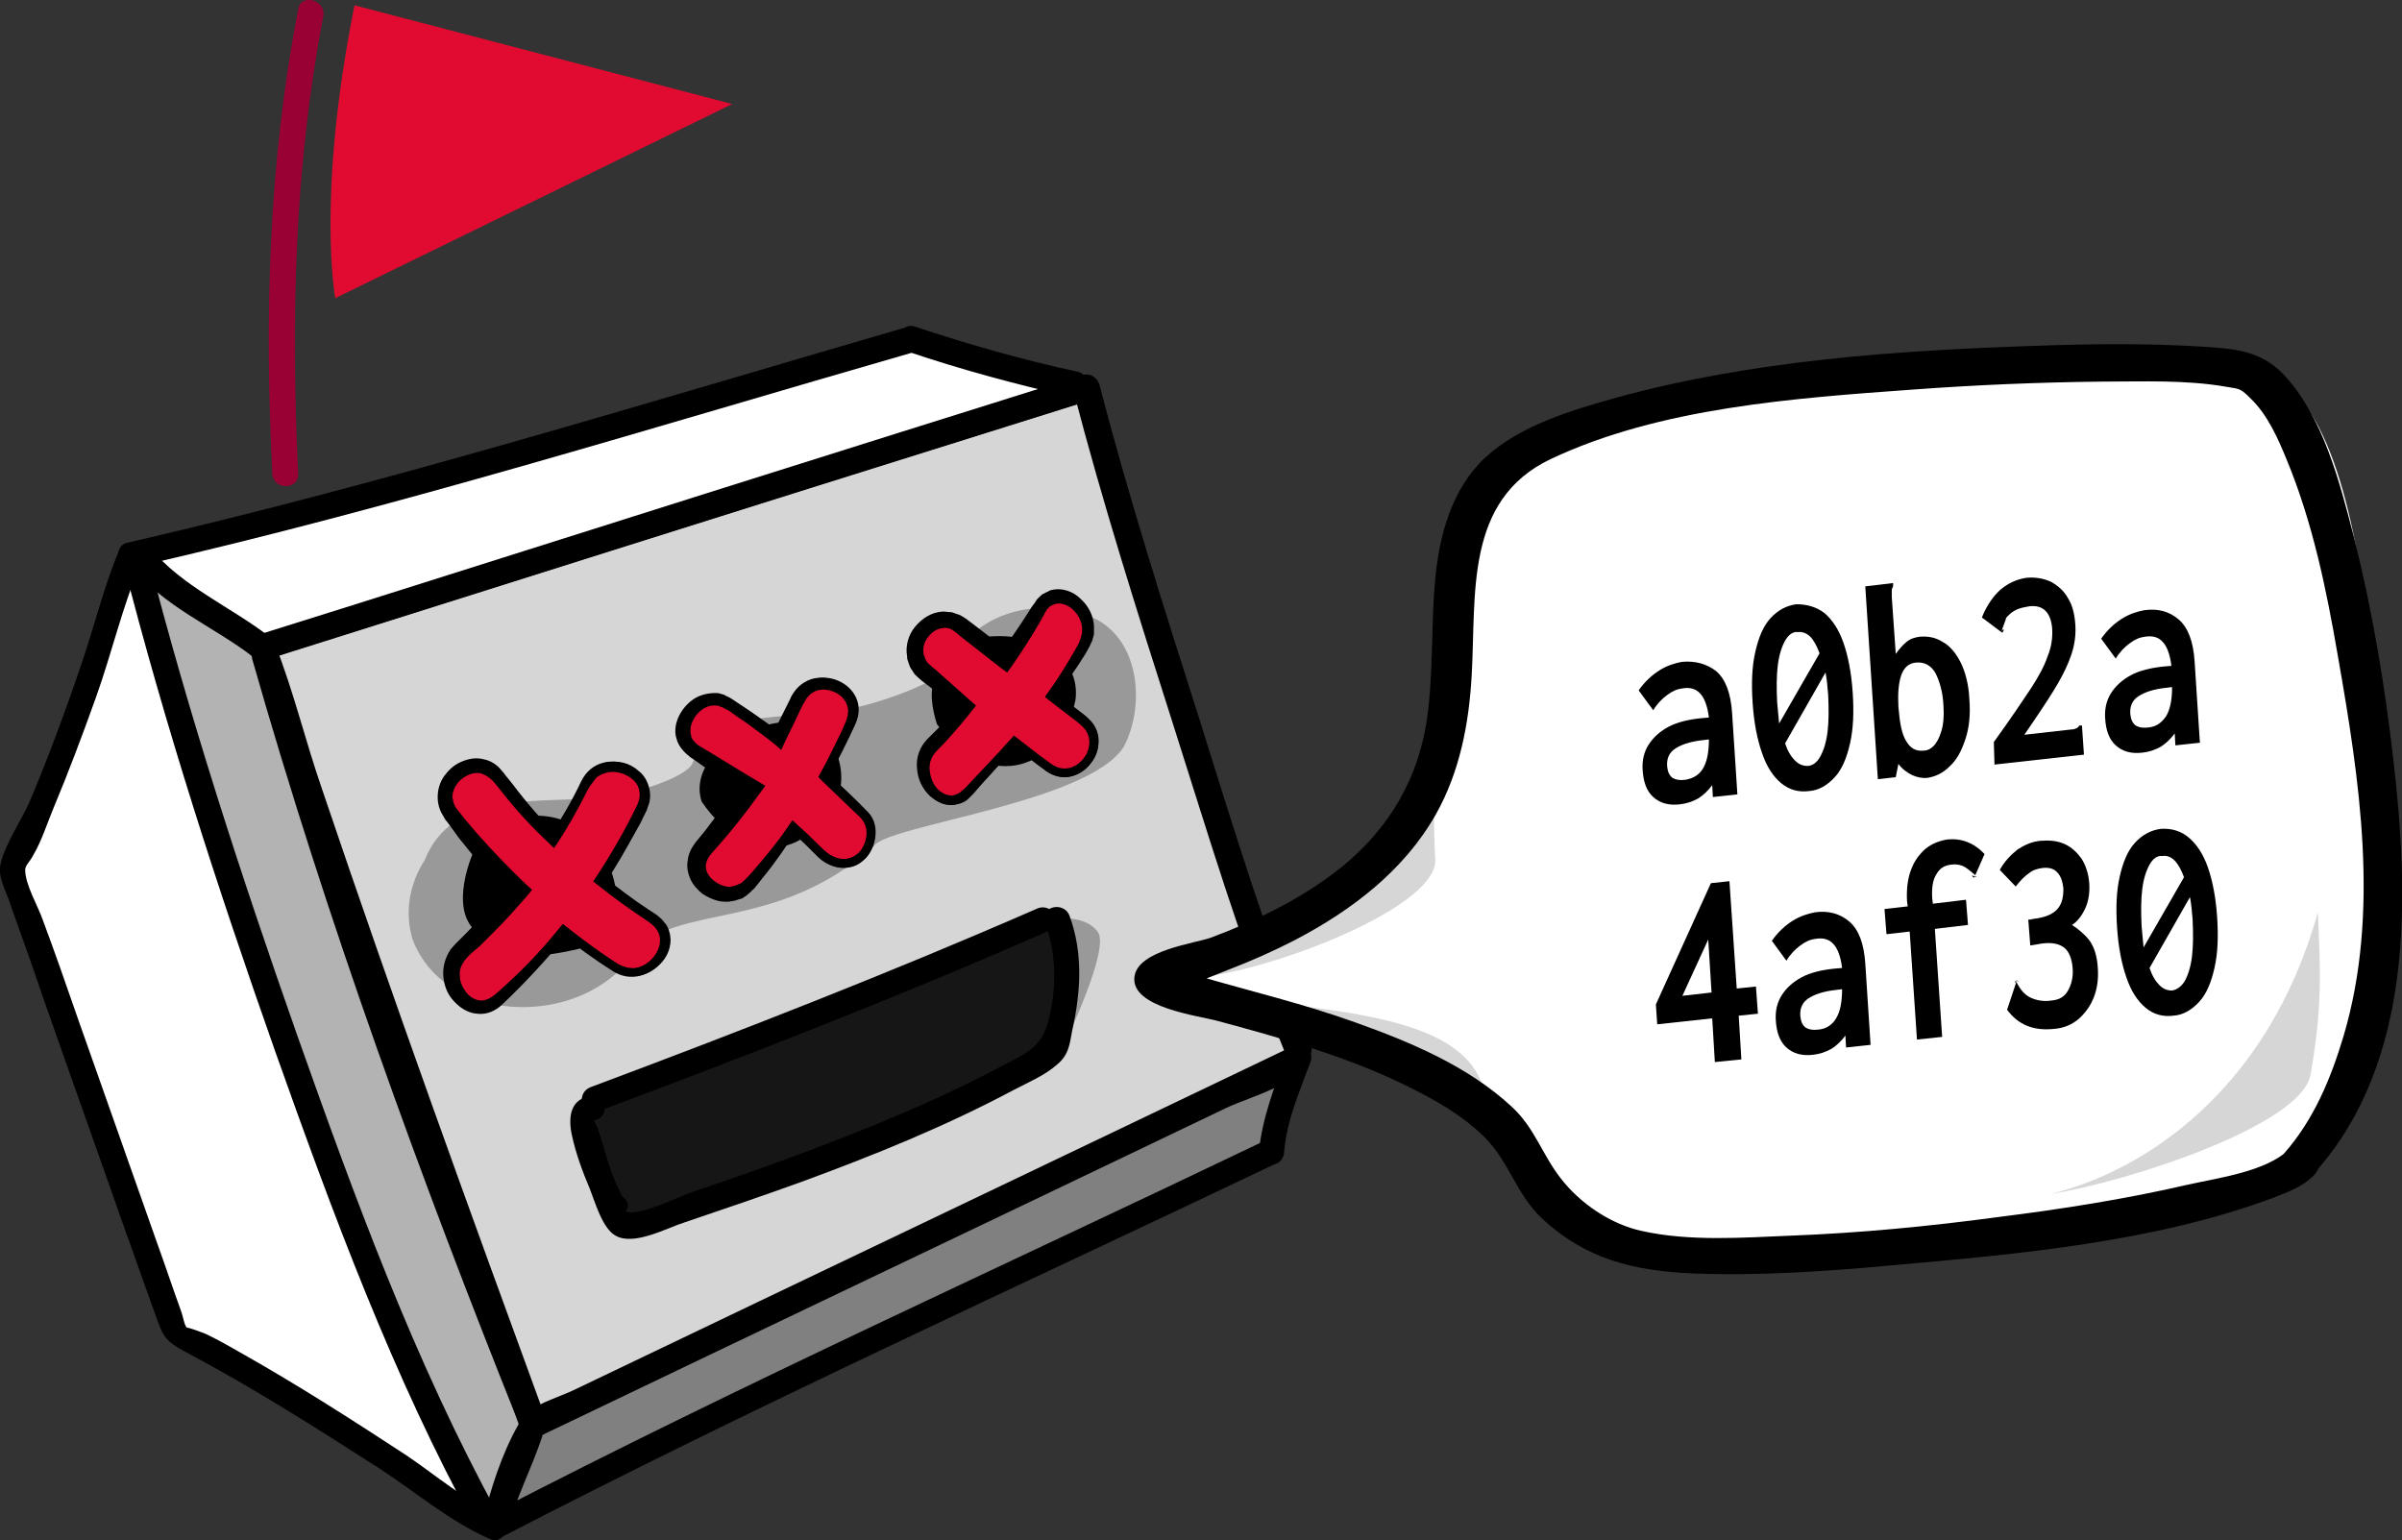 <?xml version="1.0" encoding="utf-8"?>
<!-- Generator: Adobe Illustrator 22.0.1, SVG Export Plug-In . SVG Version: 6.00 Build 0)  -->
<svg version="1.1" id="Warstwa_1" xmlns="http://www.w3.org/2000/svg" xmlns:xlink="http://www.w3.org/1999/xlink" x="0px" y="0px"
	 viewBox="0 0 362.5 232.5" style="enable-background:new 0 0 362.5 232.5;" xml:space="preserve">
<rect x="0" y="0" width="362.5" height="232.5" fill="#333333" stroke="none"/>
<style type="text/css">
	.st0{fill:#808080;}
	.st1{fill:#FFFFFF;}
	.st2{fill:#D6D6D6;}
	.st3{fill:#B3B3B3;}
	.st4{fill:#999999;}
	.st5{fill:#E10B31;stroke:#000000;stroke-width:1.303;stroke-miterlimit:10;}
	.st6{fill:#990033;}
	.st7{fill:#E10B31;}
	.st8{fill:#161616;}
</style>
<g id="HEAD_6_">
	<g>
		<path class="st0" d="M79.9,216.3c0,0-3.7,8.9-4.9,15.1c35-18.2,81.3-39.8,116.9-56.4l0.3-0.1c0.2-4.9,2.5-9.6,4-14.2L79.9,216.3z"
			/>
	</g>
	<g>
		<path class="st1" d="M19.7,83.9c-1.1,2.4-4.3,28.2-17.8,47.5l24.6,69.6c18.1,7,45.2,28.3,48.2,29.4L19.7,83.9z"/>
	</g>
	<g>
		<path class="st2" d="M195.9,158.3c-7.4-17.9-27.1-81.2-31.9-99.9L39.4,97.7L40,99c5.5,20.2,40.5,116,40.5,116l115-55L195.9,158.3z
			"/>
		<g>
			<path d="M197.8,157.8c-6.6-16.2-11.7-33-16.9-49.6c-5.3-16.6-10.6-33.3-15-50.2c-0.3-1-1.4-1.7-2.4-1.4C127,68,90.6,79.5,54.3,91
				c-5.1,1.6-10.2,3.2-15.3,4.8c-0.9,0.3-1.8,1.4-1.4,2.4c2.4,6,3.9,12.4,6,18.6c3.3,9.7,6.6,19.3,10,29
				c6.7,19.1,13.6,38.1,20.5,57.1c1.5,4.2,3.1,8.4,4.6,12.6c0.5,1.3,1.7,1.7,2.9,1.2c34.4-16.5,68.9-32.9,103.3-49.4
				c3.9-1.9,12-3.7,13-8.5c0.5-2.5-3.3-3.5-3.8-1c-0.5,2.3,1,0.2,0.1,0.7c-0.6,0.4-1.4,0.7-2.1,1c-2.7,1.3-5.4,2.6-8.1,3.9
				c-9.2,4.4-18.3,8.8-27.5,13.1c-20.7,9.9-41.5,19.8-62.2,29.8c-4.9,2.3-9.8,4.7-14.7,7c1,0.4,1.9,0.8,2.9,1.2
				c-11.6-31.7-23.1-63.4-33.9-95.4c-2.5-7.2-4.3-14.8-7.1-21.9c-0.5,0.8-0.9,1.6-1.4,2.4c36.4-11.5,72.8-23,109.2-34.4
				c5.1-1.6,10.2-3.2,15.3-4.8c-0.8-0.5-1.6-0.9-2.4-1.4c4.4,16.9,9.7,33.6,15,50.2c5.3,16.6,10.3,33.5,16.9,49.6
				C194.9,161.1,198.7,160.1,197.8,157.8z"/>
		</g>
	</g>
	<g>
		<path class="st3" d="M73.5,229.6c-27-61-55-143.1-52.2-145.5c3.7,2.9,12.2,9,18.1,13.5l39.1,118.1c0,0-2.7,8.5-3.9,14.7
			L73.5,229.6z"/>
	</g>
	<polygon class="st1" points="137.1,51 23.1,83.8 39.3,97.3 161.9,58.4 	"/>
	<g>
		<g>
			<path d="M38.1,99.6c11.2,39.3,25.3,78.1,40.5,116c0.9,2.3,4.7,1.3,3.8-1c-15.2-37.9-29.4-76.6-40.5-116
				C41.2,96.1,37.4,97.1,38.1,99.6L38.1,99.6z"/>
		</g>
	</g>
	<g>
		<g>
			<path d="M162.6,56.1c-8.3-1.8-16.4-4.1-24.5-6.8c-2.4-0.8-3.4,3-1,3.8c8,2.7,16.2,4.9,24.5,6.8C164,60.4,165,56.6,162.6,56.1
				L162.6,56.1z"/>
		</g>
	</g>
	<g>
		<g>
			<path d="M20.3,85.6c39.5-9,78.2-21.1,117.1-32.3c2.4-0.7,1.4-4.5-1-3.8C97.5,60.8,58.8,72.8,19.3,81.9
				C16.8,82.4,17.9,86.2,20.3,85.6L20.3,85.6z"/>
		</g>
	</g>
	<g>
		<g>
			<path d="M19.9,85.5c4.7,6,12.2,9,18.1,13.5c2,1.5,4.7-1.2,2.8-2.8c-5.9-4.6-13.4-7.7-18.1-13.5C21.1,80.8,18.4,83.6,19.9,85.5
				L19.9,85.5z"/>
		</g>
	</g>
	<g>
		<g>
			<path d="M18,83c-2.2,5.2-3.6,10.9-5.4,16.3c-1.6,4.8-3.3,9.5-5.1,14.2c-1,2.5-1.9,4.9-3,7.4c-1.1,2.7-4.1,7-4.5,10
				c-0.2,1.8,1.1,4,1.6,5.7c1.6,4.5,3.2,8.9,4.7,13.4c4.2,12,8.5,24,12.7,36c1.5,4.1,2.9,8.2,4.4,12.3c1.2,3.3,1.3,4,4.7,5.8
				c10,5.3,19.6,11.4,29.1,17.5c5.4,3.5,10.9,8.2,16.8,10.7c2.3,1,3.3-2.8,1-3.8c-4.8-2-9.3-5.9-13.6-8.8
				c-8.1-5.3-16.2-10.5-24.5-15.2c-1.8-1-3.6-2.1-5.5-3c-0.5-0.3-3.4-1.3-3.2-1.1c-0.4-0.4-0.6-1.8-0.8-2.3
				c-1.3-3.6-2.5-7.2-3.8-10.8c-4-11.3-8-22.7-12-34c-1.7-4.9-3.4-9.8-5.2-14.6c-0.7-2-2.6-5.2-2.6-7.4c0-0.7,0.7-1.2,1.2-2.2
				c1.3-2.2,2.1-4.8,3.1-7.2c2.3-5.5,4.4-11.1,6.4-16.7c2.4-6.7,4-13.8,6.8-20.3C22.4,82.6,19,80.7,18,83L18,83z"/>
		</g>
	</g>
	<g>
		<g>
			<path d="M39.9,99.6c36.4-11.5,72.8-23,109.2-34.4c5.1-1.6,10.2-3.2,15.3-4.8c-0.8-0.5-1.6-0.9-2.4-1.4c4.4,16.9,9.7,33.6,15,50.2
				c5.3,16.6,10.3,33.5,16.9,49.6c0.9,2.3,4.7,1.3,3.8-1c-6.6-16.2-11.7-33-16.9-49.6c-5.3-16.6-10.6-33.3-15-50.2
				c-0.3-1-1.4-1.7-2.4-1.4C127,68,90.6,79.5,54.3,91c-5.1,1.6-10.2,3.2-15.3,4.8C36.5,96.6,37.5,100.3,39.9,99.6L39.9,99.6z"/>
		</g>
	</g>
	<g>
		<g>
			<path d="M18.5,84.5c6.4,25.1,14.4,49.7,23,74.1c8.7,24.5,17.8,49.2,30.3,72c1.2,2.2,4.6,0.2,3.4-2c-12.6-23-21.7-47.9-30.4-72.5
				c-8.4-23.9-16.3-48.1-22.6-72.7C21.6,81,17.9,82,18.5,84.5L18.5,84.5z"/>
		</g>
	</g>
	<g>
		<g>
			<path d="M190.6,172.3c-39,18.7-78.5,36.5-116.9,56.4c1,0.7,1.9,1.5,2.9,2.2c1.3-4.9,3.6-9.2,5.2-14c0.6-1.8-0.8,0.1,0.4-0.6
				c1.9-1.1,4.1-2,6.1-2.9c8.8-4.2,17.7-8.5,26.5-12.7c22.1-10.6,44.1-21.1,66.2-31.7c5.3-2.6,10.7-5.1,16-7.7
				c-1-0.7-1.9-1.5-2.9-2.2c-1.7,4.9-3.6,9.5-4.1,14.7c0.5-0.6,1-1.3,1.4-1.9c-0.1,0-0.2,0-0.3,0.1c-2.5,0.5-1.4,4.2,1,3.8
				c0.1,0,0.2,0,0.3-0.1c0.9-0.2,1.4-1.1,1.4-1.9c0.4-4.8,2.4-9.2,4-13.6c0.6-1.7-1.5-2.9-2.9-2.2c-36.1,17.3-72.2,34.5-108.3,51.8
				c-2.1,1-4.9,1.8-6.8,3.2c-0.7,0.6-1,1-1.5,1.9c-2.6,4.5-4.3,10-5.5,14.9c-0.4,1.7,1.4,3,2.9,2.2c38.4-19.9,77.9-37.8,116.9-56.4
				C194.8,174.6,192.8,171.2,190.6,172.3z"/>
		</g>
	</g>
	<path class="st4" d="M64.1,129.8c4-10,15.8-8.7,25.4-9.3c6.2-0.4,13.8-3.2,14.9-5.1c3.5-8.7,13.9-6.7,22.2-8.1
		c7.3-1.2,15.6-4.9,16.7-6.6c3.3-8.4,13.6-10.7,21.1-7.7c7.5,2.9,8.6,13.2,5.2,19.7c-5.3,8.5-36,11.9-37.7,15
		c-15,13.3-29.7,8.4-36.3,16.1c-7,11-28,11.5-33.3-1.9C61,137.7,61.8,133.4,64.1,129.8z"/>
	<g>
		<path d="M105.9,121c3.7,5.5,10.4,9.7,16.5,4.6c5.6-3.6,5.9-11,1.7-15.1c-5.2-3.7-13.2-0.1-17.1,4.4
			C105.7,116.7,105.2,118.9,105.9,121z"/>
	</g>
	<g>
		<path d="M71.1,139.8c3.6,5.6,10,4.8,15.9,3.5c7.1-1.8,6.8-8.5,4.8-12.9c-3.9-8.8-13.8-8.8-19-4.4
			C71.3,128.1,68.1,135.9,71.1,139.8z"/>
	</g>
	<g>
		<path d="M141.4,109.3c8,11,18.8,6.3,20.9-3.6c0.9-6.8-6.2-10.3-13.3-9.6c-3.7,0.3-5.9,2.6-7.7,6
			C140.1,104,140.7,107.1,141.4,109.3z"/>
	</g>
	<g id="eyes_6_">
		<path class="st5" d="M146.1,106.6c-1.8,2-3.6,4-5.4,5.9c-3.9,4,1.4,11.2,5.3,7.1c2.4-2.5,4.8-5.1,7.1-7.7c1.7,1.3,3.3,2.6,5,3.8
			c4.5,3.5,9.8-3.6,5.3-7.1c-1.6-1.2-3.2-2.5-4.7-3.7c1.8-2.4,3.4-4.9,5-7.6c2.8-4.9-4-10.4-6.9-5.5c-1.5,2.7-3.2,5.2-5,7.7
			c-2.2-1.7-4.5-3.5-6.7-5.2c-4.5-3.5-9.8,3.6-5.3,7.1C141.8,103.3,143.9,105,146.1,106.6z"/>
		<path class="st5" d="M104.8,113.4c2.8,1.8,5.5,3.7,8.1,5.7c-2,3-4.3,6-6.7,8.8c-3.7,4.3,3.2,9.8,6.9,5.5c2.4-2.7,4.6-5.6,6.6-8.6
			c1.4,1.2,2.7,2.5,4,3.8c1.7,1.7,4.1,2.4,6.1,0.8c1.7-1.3,2.4-4.6,0.8-6.3c-2-2.1-4.1-4-6.2-6c1.5-2.6,2.8-5.3,4.1-8.1
			c2.4-5.2-5.7-8.7-8-3.5c-0.9,2-1.9,4-2.9,5.9c-2.4-1.8-4.8-3.6-7.4-5.2C105.4,103.3,100.1,110.3,104.8,113.4z"/>
		<path class="st5" d="M75.2,150.9c3.6-3.3,6.8-6.8,9.8-10.5c2.5,2,5.1,3.9,7.8,5.6c4.9,3.2,10.5-4.2,5.5-7.4
			c-2.7-1.8-5.4-3.7-7.9-5.7c2.3-3.5,4.4-7.1,6.3-11c2.6-5.4-5.8-9-8.4-3.7c-1.4,3-3.1,5.8-4.8,8.5c-3-2.9-5.7-6.1-8.3-9.5
			c-3.6-4.8-10.8,0.9-7.1,5.7c3.1,4.1,6.4,7.8,10,11.3c-2.6,3.2-5.5,6.2-8.5,9.1C65.3,147.5,70.9,154.9,75.2,150.9z"/>
	</g>
	<g>
		<g>
			<g>
				<path class="st6" d="M45,1.4c-4.5,23.3-5.1,46.5-3.9,70.1c0.1,2.5,4,2.5,3.9,0c-1.1-23.3-0.6-46.2,3.8-69.1
					C49.2,0,45.4-1.1,45,1.4L45,1.4z"/>
			</g>
		</g>
		<path class="st7" d="M53.5,0.8l57,14.9L50.6,45C50.6,45,47.7,29.8,53.5,0.8z"/>
	</g>
	<g>
		<path d="M74.6,150.2c3.6-3.1,6.9-6.5,10-10.2l0,0l0.4-0.5l0.5,0.4c2.2,1.7,4.4,3.4,6.7,4.9l0.9,0.6c0.3,0.2,0.6,0.3,0.8,0.4
			c0.3,0.1,0.6,0.2,0.9,0.3c0.3,0,0.6,0,0.9,0.1c1.2-0.1,2.3-0.8,3.1-1.7c0.8-1,1.1-2.3,0.8-3.3c-0.1-0.3-0.2-0.5-0.4-0.8
			c-0.2-0.2-0.3-0.5-0.6-0.7c-0.4-0.4-1-0.8-1.6-1.2c-2.4-1.6-4.6-3.2-6.8-5l0,0l-0.5-0.4l0.3-0.5c1.7-2.5,3.2-5.2,4.7-7.8l1-2
			l0.5-1c0.1-0.3,0.2-0.6,0.3-0.9c0.3-1.3-0.1-2.6-1.2-3.4c-1-0.8-2.5-1.2-3.7-0.9c-0.3,0.1-0.6,0.2-0.9,0.3
			c-0.2,0.2-0.6,0.3-0.8,0.6l-0.3,0.4c-0.1,0.1-0.2,0.3-0.3,0.4l-0.3,0.4l-0.3,0.5c-1.4,2.8-2.9,5.5-4.6,8.1l0,0l-0.5,0.7l-0.6-0.6
			c-2.6-2.4-5-5-7.2-7.8l-0.8-1c-0.3-0.4-0.6-0.7-0.8-0.9c-0.5-0.5-1.1-0.8-1.7-1c-0.6-0.1-1.3,0-1.9,0.3c-0.6,0.3-1.2,0.7-1.6,1.3
			c-0.4,0.5-0.7,1.2-0.7,1.8c-0.1,0.3,0.1,0.6,0.1,0.9c0.1,0.3,0.2,0.6,0.4,0.9l0.3,0.4l0.4,0.5l0.8,1l1.7,2
			c2.3,2.6,4.7,5.1,7.2,7.5l0,0l1.1,1l-0.9,1.1c-1.5,1.7-3,3.4-4.6,5c-0.8,0.8-1.6,1.6-2.4,2.4l-1.3,1.1c-0.2,0.2-0.4,0.4-0.6,0.6
			c-0.1,0.2-0.3,0.3-0.4,0.5c-0.5,0.7-0.8,1.4-0.7,2.3c0,0.9,0.4,1.7,0.9,2.4c0.5,0.7,1.3,1.2,2.1,1.3
			C73,151.1,73.8,150.8,74.6,150.2z M75.8,151.6c-0.9,0.9-2.3,1.6-3.8,1.4c-1.5-0.1-2.7-1-3.6-2c-0.9-1-1.4-2.3-1.5-3.7
			c-0.1-1.4,0.3-2.8,1.1-4l0.7-0.8c0.2-0.2,0.4-0.4,0.6-0.6l1.2-1.2c0.8-0.8,1.5-1.6,2.3-2.4c1.5-1.6,2.9-3.3,4.2-5l0.1,2.1l0,0
			c-2.5-2.5-4.9-5.2-7.1-8c-0.6-0.7-1.1-1.4-1.6-2.1l-0.8-1.1l-0.4-0.5l-0.4-0.7c-1.2-1.9-0.9-4.6,0.5-6.2c0.7-0.9,1.5-1.5,2.5-1.9
			c1-0.4,2.1-0.6,3.2-0.3c1.1,0.2,2.1,0.9,2.7,1.7c0.4,0.4,0.6,0.8,0.9,1.1l0.8,1c2.1,2.8,4.4,5.4,6.8,7.9l-1.1,0.1l0,0
			c1.6-2.6,3.2-5.2,4.5-7.9l0.3-0.5l0.3-0.6c0.1-0.2,0.2-0.4,0.4-0.5l0.5-0.5c0.3-0.3,0.7-0.5,1.1-0.8c0.4-0.2,0.8-0.4,1.2-0.5
			c1.7-0.4,3.6,0,4.9,1.2c1.4,1,2.1,3.1,1.7,4.8c-0.1,0.4-0.3,0.8-0.4,1.2l-0.5,1c-0.3,0.7-0.7,1.4-1.1,2.1c-1.5,2.7-3,5.4-4.7,7.9
			l-0.1-0.9l0,0c2.2,1.7,4.4,3.4,6.7,4.9c0.6,0.4,1.2,0.7,1.8,1.3c0.3,0.2,0.5,0.6,0.8,0.9c0.2,0.3,0.4,0.7,0.5,1.1
			c0.5,1.6,0,3.3-1,4.5c-1,1.2-2.4,2.1-4,2.2c-0.4,0-0.8,0-1.2-0.1c-0.4-0.1-0.8-0.2-1.1-0.3c-0.3-0.2-0.7-0.4-1-0.5l-0.9-0.6
			c-2.4-1.6-4.6-3.2-6.8-5l0.9-0.1l0,0C82.6,144.7,79.3,148.3,75.8,151.6z"/>
	</g>
	<g>
		<path d="M105.4,112.5c2.9,1.7,5.7,3.5,8.6,5.2h0l1.5,0.9l-1.1,1.5c-1.8,2.5-3.6,4.8-5.6,7.1l-1.5,1.7c-0.3,0.4-0.6,0.8-0.7,1.3
			c-0.3,0.9,0.2,2,1.1,2.7c0.9,0.7,2.1,1.2,3.1,0.8l0.4-0.1c0.1-0.1,0.2-0.1,0.4-0.2c0.3-0.1,0.5-0.3,0.7-0.5
			c0.2-0.2,0.5-0.5,0.7-0.7l0.7-0.8c1.9-2.2,3.8-4.5,5.5-6.9l0,0l0.5-0.6l0.5,0.5l2.5,2.4l1.3,1.2c0.4,0.4,0.8,0.7,1.2,1
			c0.9,0.6,1.9,0.8,2.8,0.6c0.5-0.1,0.9-0.3,1.3-0.6c0.4-0.3,0.7-0.7,0.9-1.1c0.5-0.9,0.7-2,0.5-2.9c-0.1-0.5-0.3-0.9-0.6-1.3
			c-0.3-0.4-0.8-0.8-1.2-1.2l-5-4.8l0,0l-0.4-0.4l0.2-0.4c1.2-2.1,2.2-4.3,3.3-6.5c0.2-0.5,0.5-1.1,0.7-1.6l0.2-0.7l0.1-0.7
			c0-1-0.5-1.9-1.3-2.5c-0.8-0.6-1.9-0.9-2.8-0.8c-1,0.1-1.8,0.7-2.3,1.5c-0.1,0.2-0.2,0.4-0.4,0.7l-0.4,0.8l-0.8,1.7l-1.6,3.3l0,0
			l-0.5,1.1l-0.9-0.8c-1.5-1.2-3-2.3-4.5-3.4c-0.8-0.5-1.6-1.1-2.3-1.6c-0.4-0.3-0.8-0.4-1.1-0.6c-0.2-0.1-0.4-0.1-0.5-0.2
			c-0.2-0.1-0.4-0.1-0.5-0.1c-1.5-0.2-3,1-3.6,2.4c-0.3,0.7-0.4,1.4-0.2,2.1C104.3,111.5,104.8,112,105.4,112.5z M104.2,114.3
			c-0.9-0.7-1.8-1.6-2.1-2.8c-0.4-1.2-0.1-2.5,0.4-3.5c0.5-1,1.3-1.9,2.2-2.5c0.9-0.6,2.1-0.9,3.2-0.9c0.3,0,0.6,0,0.8,0.1
			c0.3,0.1,0.6,0.1,0.8,0.3c0.5,0.2,1,0.5,1.4,0.8c0.8,0.5,1.6,1.1,2.4,1.6c1.6,1.1,3.1,2.2,4.7,3.3l-1.5,0.3l0,0l1.6-3.2l0.8-1.6
			l0.4-0.8c0.1-0.3,0.3-0.6,0.5-0.9c0.8-1.2,2.2-2.1,3.7-2.2c1.5-0.1,2.9,0.4,4,1.2c1.1,0.9,1.9,2.3,1.9,3.8c0,0.4-0.1,0.7-0.1,1.1
			c-0.1,0.3-0.2,0.7-0.3,1c-0.3,0.6-0.5,1.1-0.8,1.7c-1.1,2.2-2.2,4.4-3.4,6.5l-0.1-0.8l0,0l5,4.9c0.4,0.4,0.8,0.8,1.3,1.3
			c0.5,0.5,0.8,1.2,0.9,1.8c0.3,1.3,0,2.7-0.6,3.8c-0.3,0.6-0.8,1.1-1.3,1.5c-0.5,0.4-1.1,0.7-1.8,0.8c-1.3,0.3-2.7-0.1-3.8-0.8
			c-0.5-0.3-1-0.8-1.4-1.2l-1.2-1.2l-2.5-2.4l1-0.1l0,0c-1.6,2.5-3.3,5-5.2,7.3l-0.7,0.9c-0.3,0.3-0.4,0.6-0.8,0.9
			c-0.3,0.3-0.6,0.6-1,0.9c-0.2,0.1-0.4,0.3-0.6,0.4l-0.7,0.2c-0.4,0.2-0.9,0.2-1.4,0.3c-0.5,0-0.9,0-1.4-0.1
			c-0.9-0.2-1.7-0.6-2.5-1.1c-0.7-0.6-1.4-1.3-1.8-2.2c-0.4-0.9-0.6-1.9-0.4-2.9c0.1-1,0.6-1.9,1.2-2.7l1.4-1.7
			c1.8-2.3,3.4-4.7,5-7.2l0.4,2.4h0C109.5,118.1,106.9,116.1,104.2,114.3z"/>
	</g>
	<g>
		<path d="M147.3,106.5c-1.8,2.3-3.8,4.7-5.9,6.8c-0.8,0.8-1.2,1.8-1.1,2.9c0.1,1.1,0.5,2.2,1.3,3c0.8,0.7,1.8,1.1,2.7,0.7
			c0.2-0.1,0.5-0.2,0.7-0.4c0.2-0.2,0.4-0.3,0.7-0.6l1.4-1.5l5.5-5.8l0.4-0.4l0.5,0.4c1.7,1.3,3.4,2.7,5.1,3.9
			c0.8,0.6,1.7,0.8,2.6,0.6c0.9-0.2,1.7-0.7,2.3-1.5c0.6-0.7,0.9-1.7,0.9-2.6c0-0.9-0.4-1.8-1.1-2.4c-0.3-0.3-0.8-0.7-1.2-1l-1.3-1
			l-2.6-2l-0.5-0.4l0.4-0.5c1.5-2.2,2.9-4.4,4.2-6.7l0.5-0.9l0.3-0.8c0.1-0.3,0.1-0.5,0.2-0.8c0-0.3,0-0.5,0-0.8
			c-0.1-1.1-0.7-2.1-1.5-2.8c-0.8-0.7-1.9-1-2.7-0.7c-0.2,0.1-0.4,0.2-0.6,0.3c-0.2,0.2-0.4,0.3-0.5,0.5c-0.1,0.2-0.3,0.4-0.4,0.7
			l-0.5,0.9c-1.3,2.3-2.8,4.6-4.3,6.8l0,0l-0.8,1.1l-1.1-0.8l-6-4.7c-0.2-0.2-0.5-0.4-0.7-0.6l-0.6-0.4c-0.2-0.1-0.4-0.2-0.6-0.2
			c-0.2,0-0.4-0.1-0.6,0c-0.8,0-1.7,0.5-2.3,1.3c-0.6,0.7-0.9,1.7-0.7,2.6c0,0.1,0,0.2,0.1,0.3l0.1,0.3c0,0.2,0.2,0.4,0.3,0.6
			c0.1,0.2,0.3,0.3,0.5,0.5c0.1,0.1,0.4,0.4,0.7,0.6C143.1,102.8,145.3,104.7,147.3,106.5z M144.9,106.8c-2-1.3-3.8-2.5-5.6-3.9
			c-0.2-0.2-0.4-0.3-0.7-0.6c-0.3-0.3-0.6-0.5-0.8-0.9c-0.2-0.3-0.5-0.7-0.6-1.1l-0.2-0.6c-0.1-0.2-0.1-0.4-0.1-0.6
			c-0.3-1.6,0.2-3.3,1.2-4.5c1-1.2,2.4-2.2,4.2-2.3c0.4,0,0.8,0.1,1.3,0.1c0.4,0.1,0.8,0.3,1.2,0.4c0.4,0.2,0.7,0.4,1,0.6
			c0.3,0.2,0.5,0.4,0.8,0.6l6,4.6l-1.9,0.3l0,0c1.6-2.1,3.1-4.3,4.5-6.5l0.5-0.8c0.2-0.3,0.5-0.6,0.7-1c0.2-0.3,0.6-0.6,0.9-0.9
			c0.4-0.2,0.8-0.4,1.2-0.6c1.8-0.5,3.5,0.2,4.6,1.3c1.2,1.1,1.9,2.5,2,4.1c0,0.4,0,0.8,0,1.2c-0.1,0.4-0.2,0.8-0.3,1.1
			c-0.2,0.3-0.3,0.7-0.5,1l-0.5,0.9c-1.4,2.3-3,4.5-4.6,6.6l-0.1-0.9l2.6,2l1.3,1c0.4,0.3,0.8,0.6,1.3,1.1c0.9,0.8,1.5,2,1.5,3.3
			c0,1.3-0.4,2.5-1.2,3.4c-0.7,1-1.8,1.7-3.1,2c-1.2,0.3-2.6-0.1-3.6-0.8c-1.8-1.3-3.4-2.7-5.2-4l0.9-0.1l-5.4,6l-1.3,1.5
			c-0.2,0.2-0.5,0.5-0.8,0.8c-0.3,0.3-0.7,0.5-1,0.6c-0.4,0.2-0.8,0.2-1.2,0.3c-0.4,0-0.9,0-1.3-0.1c-0.2-0.1-0.4-0.1-0.6-0.2
			l-0.6-0.3c-0.4-0.2-0.7-0.5-1-0.7c-1.2-1.1-1.9-2.6-2-4.2c-0.2-1.6,0.4-3.3,1.6-4.5C141.5,110,143.1,108.4,144.9,106.8z"/>
	</g>
	<g id="lips_7_">
		<path class="st4" d="M160.8,157.2c0,0,6.7-13.9,4.9-16.5c-2.1-3.1-8.1-1.9-8.1-1.9S156.7,154.1,160.8,157.2z"/>
		<g>
			<path class="st8" d="M157.5,138.8c-19.7,8.1-43.9,20-68,27.2c0,0-1.8,2.8-1.6,3.9c1.2,5.2,3.2,10.3,5.9,14.9l1.8,0.1
				c23.6-8.8,45.2-14.1,63.4-26.2c3.2-8.3,1.8-14.9,0.5-19.9L157.5,138.8z"/>
		</g>
		<g>
			<g>
				<path d="M156.6,137.1c-22.2,9.7-44.8,18.5-67.5,27c-2.3,0.9-1.3,4.6,1,3.7c23-8.6,45.9-17.5,68.4-27.4
					C160.8,139.5,158.8,136.2,156.6,137.1L156.6,137.1z"/>
			</g>
		</g>
		<g>
			<g>
				<path d="M89.4,165.4c-3.3,0.3-3.7,3.1-3.1,5.9c0.6,2.8,1.6,5.5,2.7,8.1c0.8,2,1.9,6,3.9,7.1c2.8,1.6,7.8-1.2,10.4-2
					c5.9-2,11.8-4,17.6-6.1c10.9-4,21.8-8.4,32.1-13.9c2.1-1.1,4.7-2.2,6.5-3.8c1.7-1.4,1.9-2.8,2.3-5.1c1.3-5.8,1.7-11.7-0.4-17.4
					c-0.9-2.3-4.6-1.3-3.7,1c1.8,4.8,1.8,10.3,0.4,15.3c-1.1,3.8-3.7,4.7-7.1,6.5c-7.5,4-15.4,7.4-23.3,10.5
					c-7.6,3-15.4,5.8-23.2,8.4c-1.8,0.6-8.4,3.9-10.1,2.9c0.6-0.7,0.5-1.5-0.5-2.2c-0.7-1.5-1.4-2.9-1.9-4.5c-0.3-0.7-1.9-7-2.5-7
					C91.9,169,91.9,165.2,89.4,165.4L89.4,165.4z"/>
			</g>
		</g>
	</g>
</g>
<g>
	<g>
		<path class="st1" d="M243.1,187.9c-4.9-2.3-11.3-6.8-13.2-11.8c-7.8-21-63.6-26.5-54.8-29.2c64.1-19.7,37.8-63.3,49.6-74.4
			C244.1,54.1,333,54,339.6,55.2c21.4,3.8,19.5,72.1,19.2,88.7c-0.1,10.9-4.3,23.5-11.7,31.5s-66.8,15-76.6,14.4
			C262.3,189.3,251.1,191.7,243.1,187.9z"/>
	</g>
	<path class="st2" d="M217.7,105.2c-1.7,8.5-1.3,21.4-1.1,24.5c0.5,7.8-29.2,18.6-39.2,18C193.8,141.6,213.7,128.4,217.7,105.2z"/>
	<path class="st2" d="M224.4,167.9c-9.9-8.6-29.8-14.6-40.2-17.2C210,152.8,224.2,155.4,224.4,167.9z"/>
	<path class="st2" d="M349.8,137.7c0.4,8.9,0.7,14.2-1.1,24.5c-1.4,7.7-27.7,16.2-39.2,18C323.4,176.8,342.2,164.8,349.8,137.7z"/>
	<g>
		<g>
			<path d="M349.5,176.8c14.8-16.7,14.1-41.4,11.7-62.1c-1.3-11.4-3.2-22.7-6-33.8c-2.1-8.1-4.6-18-10.5-24.3
				c-3.5-3.8-7.9-4-12.7-4.3c-8.3-0.5-16.6-0.4-24.9-0.1c-21,0.7-42.7,2.2-63.1,7.8c-6.8,1.9-14.6,4.2-19.9,9.1
				c-5,4.7-6.9,11.7-7.5,18.3c-0.7,7.4-0.2,14.8-1.4,22.1c-1.6,9.3-6.6,16.9-14.2,22.5c-5.5,4.1-11.8,7.1-18.2,9.5
				c-2.4,0.9-11.2,1.9-11.6,6c-0.5,4.6,9.7,5.8,12.6,6.6c9.6,2.6,19.3,5.3,28.3,9.7c4.3,2.1,8.6,4.5,12,7.9
				c3.6,3.6,4.8,8.6,8.5,12.1c6.7,6.3,14,8,22.8,8.4c10,0.4,20-0.3,29.9-1.2c19.1-1.7,39.9-3.5,58-10.3c2-0.8,4.2-1.6,5.8-3.2
				c2.8-2.8-1.1-6.6-3.7-4c-3.3,3.3-10.7,4.3-15.2,5.3c-9.5,2.2-19.1,3.7-28.7,4.9c-10.4,1.4-20.8,2.4-31.2,2.8
				c-7.3,0.3-15.3,0.9-22.5-0.7c-4.7-1-9.4-4.2-12.3-8c-2.8-3.6-3.9-7.6-7.4-10.8c-6.6-6.1-15.2-9.7-23.6-12.7
				c-7.8-2.8-15.8-4.7-23.7-7c-1-0.3-2.4-1-3.4-1.1c-0.2,0-0.5-0.4-0.7-0.3c0.4-0.1-1.1,3.8-1.1,3.8c0.4,0.5,8.7-2.9,9.7-3.3
				c3.4-1.3,6.8-2.8,10.1-4.5c8.6-4.5,16.5-10.5,21.3-19c3.6-6.4,5-13.7,5.4-21c0.7-12.2-1.1-26.4,11.9-32.6
				c16.5-7.8,36.8-9.2,54.7-10.5c9.5-0.7,19-1.1,28.5-1.2c6.2,0,12.7-0.3,18.9,0.8c2,0.3,2.1,0.3,3.6,1.8c2.5,2.4,4.1,6,5.4,9.2
				c3.9,9.4,6,19.6,7.7,29.5c3.3,18.8,6.4,38.8,0.9,57.4c-1.9,6.4-4.5,12.7-9,17.8C342.1,176.9,347.2,179.5,349.5,176.8z"/>
		</g>
	</g>
	<g>
		<path d="M259,101.3c1.4,1.2,2.2,3.3,2.4,6.3l0.8,12.3l-3.7,0.4l-0.1-1.8c-0.6,0.8-1.3,1.5-2.1,2c-0.9,0.5-1.8,0.8-2.8,0.9
			c-1.7,0.2-3-0.2-4-1.1c-1-0.9-1.5-2.3-1.6-4.1c-0.1-1.4,0.2-2.7,0.9-3.8c0.7-1.1,1.7-2,3-2.7c1.3-0.7,3-1.1,4.9-1.3l1.2-0.1
			c-0.2-1.7-0.7-3-1.3-3.6c-0.6-0.7-1.5-1-2.7-0.8c-0.8,0.1-1.5,0.4-2.3,1c-0.8,0.6-1.5,1.3-2.1,2.3l-2.2-3c0.9-1.3,2-2.3,3.1-3
			c1.1-0.7,2.3-1.1,3.4-1.3C255.8,99.7,257.6,100.2,259,101.3z M257,116c0.6-1,0.9-2.4,0.9-4.4l-0.8,0.1c-2,0.2-3.4,0.7-4.3,1.3
			c-0.9,0.6-1.3,1.5-1.2,2.7c0.1,0.8,0.3,1.3,0.8,1.7c0.5,0.3,1.1,0.4,1.9,0.3C255.5,117.5,256.4,117,257,116z"/>
		<path d="M275.3,92.5c1.2,1,2.2,2.5,2.9,4.5c0.7,2,1.2,4.5,1.4,7.5s0.1,5.5-0.4,7.7s-1.2,3.9-2.3,5.1s-2.4,2-3.9,2.1
			c-1.6,0.2-3-0.2-4.2-1.2c-1.2-1-2.2-2.5-2.9-4.6c-0.7-2-1.2-4.5-1.4-7.5s-0.1-5.5,0.4-7.7s1.2-3.9,2.3-5.1
			c1.1-1.2,2.4-1.9,3.9-2.1C272.7,91.2,274.1,91.6,275.3,92.5z M269.4,96.7c-0.5,0.9-0.9,2.1-1.1,3.7c-0.2,1.6-0.2,3.4-0.1,5.6
			c0.1,1.1,0.2,2.2,0.3,3.2l6.1-10.6c-0.4-1.1-0.9-2-1.4-2.5s-1.2-0.8-1.9-0.7C270.6,95.3,269.9,95.8,269.4,96.7z M274.7,114.2
			c0.5-0.9,0.9-2.1,1.1-3.7c0.2-1.6,0.2-3.4,0.1-5.6c-0.1-1.3-0.2-2.4-0.4-3.4l-6.1,10.7c0.4,1.2,0.9,2,1.5,2.6
			c0.6,0.6,1.2,0.8,1.9,0.8C273.5,115.6,274.2,115.1,274.7,114.2z"/>
		<path d="M288.6,117c-0.8-0.4-1.5-0.9-2.1-1.7l-0.4,2l-2.7,0.3l-1.9-29.1l4.2-0.5l0,0.5c-0.1,0.2-0.2,0.4-0.2,0.6c0,0.2,0,0.5,0,1
			l0.6,8.6c0.5-0.7,1-1.3,1.6-1.8c0.6-0.5,1.3-0.7,2-0.8c1.3-0.1,2.4,0.1,3.5,0.8c1.1,0.6,2,1.7,2.7,3.1c0.7,1.4,1.2,3.3,1.3,5.4
			c0.2,2.4,0,4.4-0.6,6.2c-0.6,1.8-1.3,3.1-2.4,4.1c-1,1-2.1,1.5-3.3,1.7C290.1,117.5,289.3,117.3,288.6,117z M291.8,112.6
			c0.5-0.5,0.9-1.3,1.2-2.3c0.3-1,0.4-2.3,0.3-3.8c-0.1-2.1-0.6-3.7-1.2-4.9c-0.7-1.2-1.7-1.7-2.9-1.6c-1.2,0.1-1.9,0.8-2.3,2
			s-0.5,2.8-0.4,4.7c0.2,2.4,0.5,4.1,1.2,5.2c0.6,1,1.4,1.5,2.5,1.4C290.8,113.3,291.3,113.1,291.8,112.6z"/>
		<path d="M300.9,112c2.6-3.6,4.4-6.3,5.6-8.1c1.1-1.7,2-3.3,2.5-4.8c0.6-1.4,0.8-2.9,0.7-4.3c-0.1-1.1-0.4-2-1-2.6
			c-0.6-0.6-1.4-0.8-2.4-0.7c-0.6,0.1-1.1,0.2-1.7,0.4c-0.5,0.2-1,0.5-1.3,0.8c-0.3,0.3-0.6,0.5-0.6,0.8c-0.4,1.1-0.6,1.6-0.6,1.7
			c0,0,0,0,0,0c0,0,0.1,0,0.1-0.1c0,0,0.1-0.1,0.1-0.1c0,0,0.1,0,0.1,0.1l-0.2,0.4l-0.3-0.2l-2.8-2.1c0.7-1.8,1.7-3.2,2.8-4.2
			c1.2-1,2.5-1.6,4-1.8c1.3-0.1,2.5,0.1,3.6,0.6c1.1,0.6,2,1.4,2.6,2.5c0.7,1.1,1,2.5,1.1,4c0.1,1.5-0.1,3-0.6,4.5
			c-0.5,1.5-1.2,2.9-2,4.3s-2.1,3.4-3.8,5.9l-1.3,1.9l7.1-0.8c0.4,0,0.6-0.1,0.8-0.2c0.2-0.1,0.3-0.2,0.4-0.4l0.4,0l0.3,4.4
			l-13.5,1.5L300.9,112z"/>
		<path d="M328.8,93.5c1.4,1.2,2.2,3.3,2.4,6.3l0.8,12.3l-3.7,0.4l-0.1-1.8c-0.6,0.8-1.3,1.5-2.1,2c-0.9,0.5-1.8,0.8-2.8,0.9
			c-1.7,0.2-3-0.2-4-1.1c-1-0.9-1.5-2.3-1.6-4.1c-0.1-1.4,0.2-2.7,0.9-3.8c0.7-1.1,1.7-2,3-2.7c1.3-0.7,3-1.1,4.9-1.3l1.2-0.1
			c-0.2-1.7-0.7-3-1.3-3.6c-0.6-0.7-1.5-1-2.7-0.8c-0.8,0.1-1.5,0.4-2.3,1s-1.5,1.3-2.1,2.3l-2.2-3c0.9-1.3,2-2.3,3.1-3
			c1.1-0.7,2.3-1.1,3.4-1.3C325.7,91.8,327.4,92.3,328.8,93.5z M326.9,108.1c0.6-1,0.9-2.4,0.9-4.4l-0.8,0.1c-2,0.2-3.4,0.7-4.3,1.3
			c-0.9,0.6-1.3,1.5-1.2,2.7c0.1,0.8,0.3,1.3,0.8,1.7c0.5,0.3,1.1,0.4,1.9,0.3C325.4,109.7,326.2,109.1,326.9,108.1z"/>
		<path d="M258.8,160.3l-0.4-6.6l-8.3,0.9l-0.2-3l8.3-18.3l2.8-0.3l1.1,16.2l2.9-0.3l0.3,4.1l-2.9,0.3l0.4,6.6L258.8,160.3z
			 M253.9,150.3l4.4-0.5l-0.5-8L253.9,150.3z"/>
		<path d="M279.1,139.1c1.4,1.2,2.2,3.3,2.4,6.3l0.8,12.3l-3.7,0.4l-0.1-1.8c-0.6,0.8-1.3,1.5-2.1,2c-0.9,0.5-1.8,0.8-2.8,0.9
			c-1.7,0.2-3-0.2-4-1.1c-1-0.9-1.5-2.3-1.6-4.1c-0.1-1.4,0.2-2.7,0.9-3.8c0.7-1.1,1.7-2,3-2.7c1.3-0.7,3-1.1,4.9-1.3l1.2-0.1
			c-0.2-1.7-0.7-3-1.3-3.6c-0.6-0.7-1.5-1-2.7-0.8c-0.8,0.1-1.5,0.4-2.3,1c-0.8,0.6-1.5,1.3-2.1,2.3l-2.2-3c0.9-1.3,2-2.3,3.1-3
			c1.1-0.7,2.3-1.1,3.4-1.3C275.9,137.4,277.7,137.9,279.1,139.1z M277.1,153.7c0.6-1,0.9-2.4,0.9-4.4l-0.8,0.1
			c-2,0.2-3.4,0.7-4.3,1.3c-0.9,0.6-1.3,1.5-1.2,2.7c0.1,0.8,0.3,1.3,0.8,1.7c0.5,0.3,1.1,0.4,1.9,0.3
			C275.6,155.3,276.5,154.7,277.1,153.7z"/>
		<path d="M298.1,132.1L298.1,132.1L298.1,132.1c-0.8-0.7-1.4-1.2-1.9-1.4c-0.5-0.2-1.1-0.3-1.7-0.2c-1.1,0.1-1.8,0.6-2.3,1.5
			c-0.5,0.8-0.7,2-0.6,3.6l0.1,0.8l5-0.6l0.3,3.8l-5,0.6l1.1,16.3l-3.8,0.4l-1.1-16.3l-3.5,0.4l-0.3-3.8l3.5-0.4l-0.1-0.8
			c-0.1-1.8,0.1-3.4,0.6-4.7c0.5-1.4,1.3-2.4,2.2-3.2c1-0.8,2.1-1.2,3.3-1.4c2.1-0.2,4,0.5,5.6,2.2L298.1,132.1z M297.6,132.2
			C297.6,132.2,297.6,132.1,297.6,132.2c0.1-0.1,0.2,0,0.4,0.1l-0.1,0.2L297.6,132.2L297.6,132.2z M298.3,132.4
			C298.3,132.4,298.3,132.4,298.3,132.4l-0.3-0.1l0.1-0.1C298.2,132.3,298.3,132.4,298.3,132.4z"/>
		<path d="M315.3,141.9c0.8,1.1,1.2,2.5,1.3,4.3c0.1,1.6-0.1,3-0.6,4.3c-0.5,1.3-1.3,2.4-2.3,3.3c-1.1,0.9-2.3,1.4-3.8,1.5
			c-3,0.3-5.3-0.6-7-2.9l1.4-4.2l0,0l0,0c0.6,1.2,1.3,2,2.2,2.4c0.9,0.4,1.9,0.6,3.2,0.4c1.1-0.1,1.9-0.6,2.4-1.5
			c0.5-0.9,0.8-2,0.7-3.3c-0.1-1.4-0.5-2.5-1.2-3.1c-0.7-0.6-1.8-0.9-3.4-0.7c-0.5,0.1-1.2,0.2-1.8,0.3l-0.3-3.9
			c0.2,0,0.4,0,0.7-0.1c1.8-0.2,3-0.7,3.7-1.5c0.7-0.8,0.9-1.8,0.9-3.1c-0.1-1-0.4-1.9-0.9-2.4c-0.5-0.6-1.3-0.8-2.2-0.7
			c-0.8,0.1-1.5,0.3-2.1,0.8c-0.6,0.4-1.3,1.1-2,2l-2.4-2.5c0.7-1.3,1.7-2.3,2.7-3.1c1.1-0.7,2.2-1.2,3.5-1.3c1.3-0.1,2.5,0,3.6,0.5
			c1.1,0.5,1.9,1.3,2.6,2.3c0.6,1,1,2.2,1.1,3.6c0.1,1.4-0.1,2.7-0.6,3.8c-0.5,1.1-1.2,2-2,2.5C313.6,140.2,314.5,140.9,315.3,141.9
			z M304.1,148.1C304.1,148,304.1,148,304.1,148.1c0.1,0,0.1,0,0.2,0l-0.1,0.3C304.1,148.2,304.1,148.1,304.1,148.1z M304.7,148.2
			C304.7,148.2,304.7,148.3,304.7,148.2c0,0-0.1,0-0.2-0.1c-0.1-0.1-0.2-0.1-0.2-0.1l0-0.1L304.7,148.2L304.7,148.2z"/>
		<path d="M330.3,126.4c1.2,1,2.2,2.5,2.9,4.5c0.7,2,1.2,4.5,1.4,7.5c0.2,3,0.1,5.5-0.4,7.7c-0.5,2.2-1.2,3.9-2.3,5.1
			c-1.1,1.2-2.4,2-3.9,2.1c-1.6,0.2-3-0.2-4.2-1.2c-1.2-1-2.2-2.5-2.9-4.6c-0.7-2-1.2-4.5-1.4-7.5c-0.2-3-0.1-5.5,0.4-7.7
			c0.5-2.2,1.2-3.9,2.3-5.1c1.1-1.2,2.4-1.9,3.9-2.1C327.7,125,329.1,125.4,330.3,126.4z M324.4,130.5c-0.5,0.9-0.9,2.1-1.1,3.7
			c-0.2,1.6-0.2,3.4-0.1,5.6c0.1,1.1,0.2,2.2,0.3,3.2l6.1-10.6c-0.4-1.1-0.9-2-1.4-2.5c-0.6-0.6-1.2-0.8-1.9-0.7
			C325.6,129.1,324.9,129.6,324.4,130.5z M329.7,148.1c0.5-0.9,0.9-2.1,1.1-3.7c0.2-1.6,0.2-3.4,0.1-5.6c-0.1-1.3-0.2-2.4-0.4-3.4
			l-6.1,10.7c0.4,1.2,0.9,2,1.5,2.6c0.6,0.6,1.2,0.8,1.9,0.8C328.5,149.4,329.2,148.9,329.7,148.1z"/>
	</g>
</g>
</svg>
